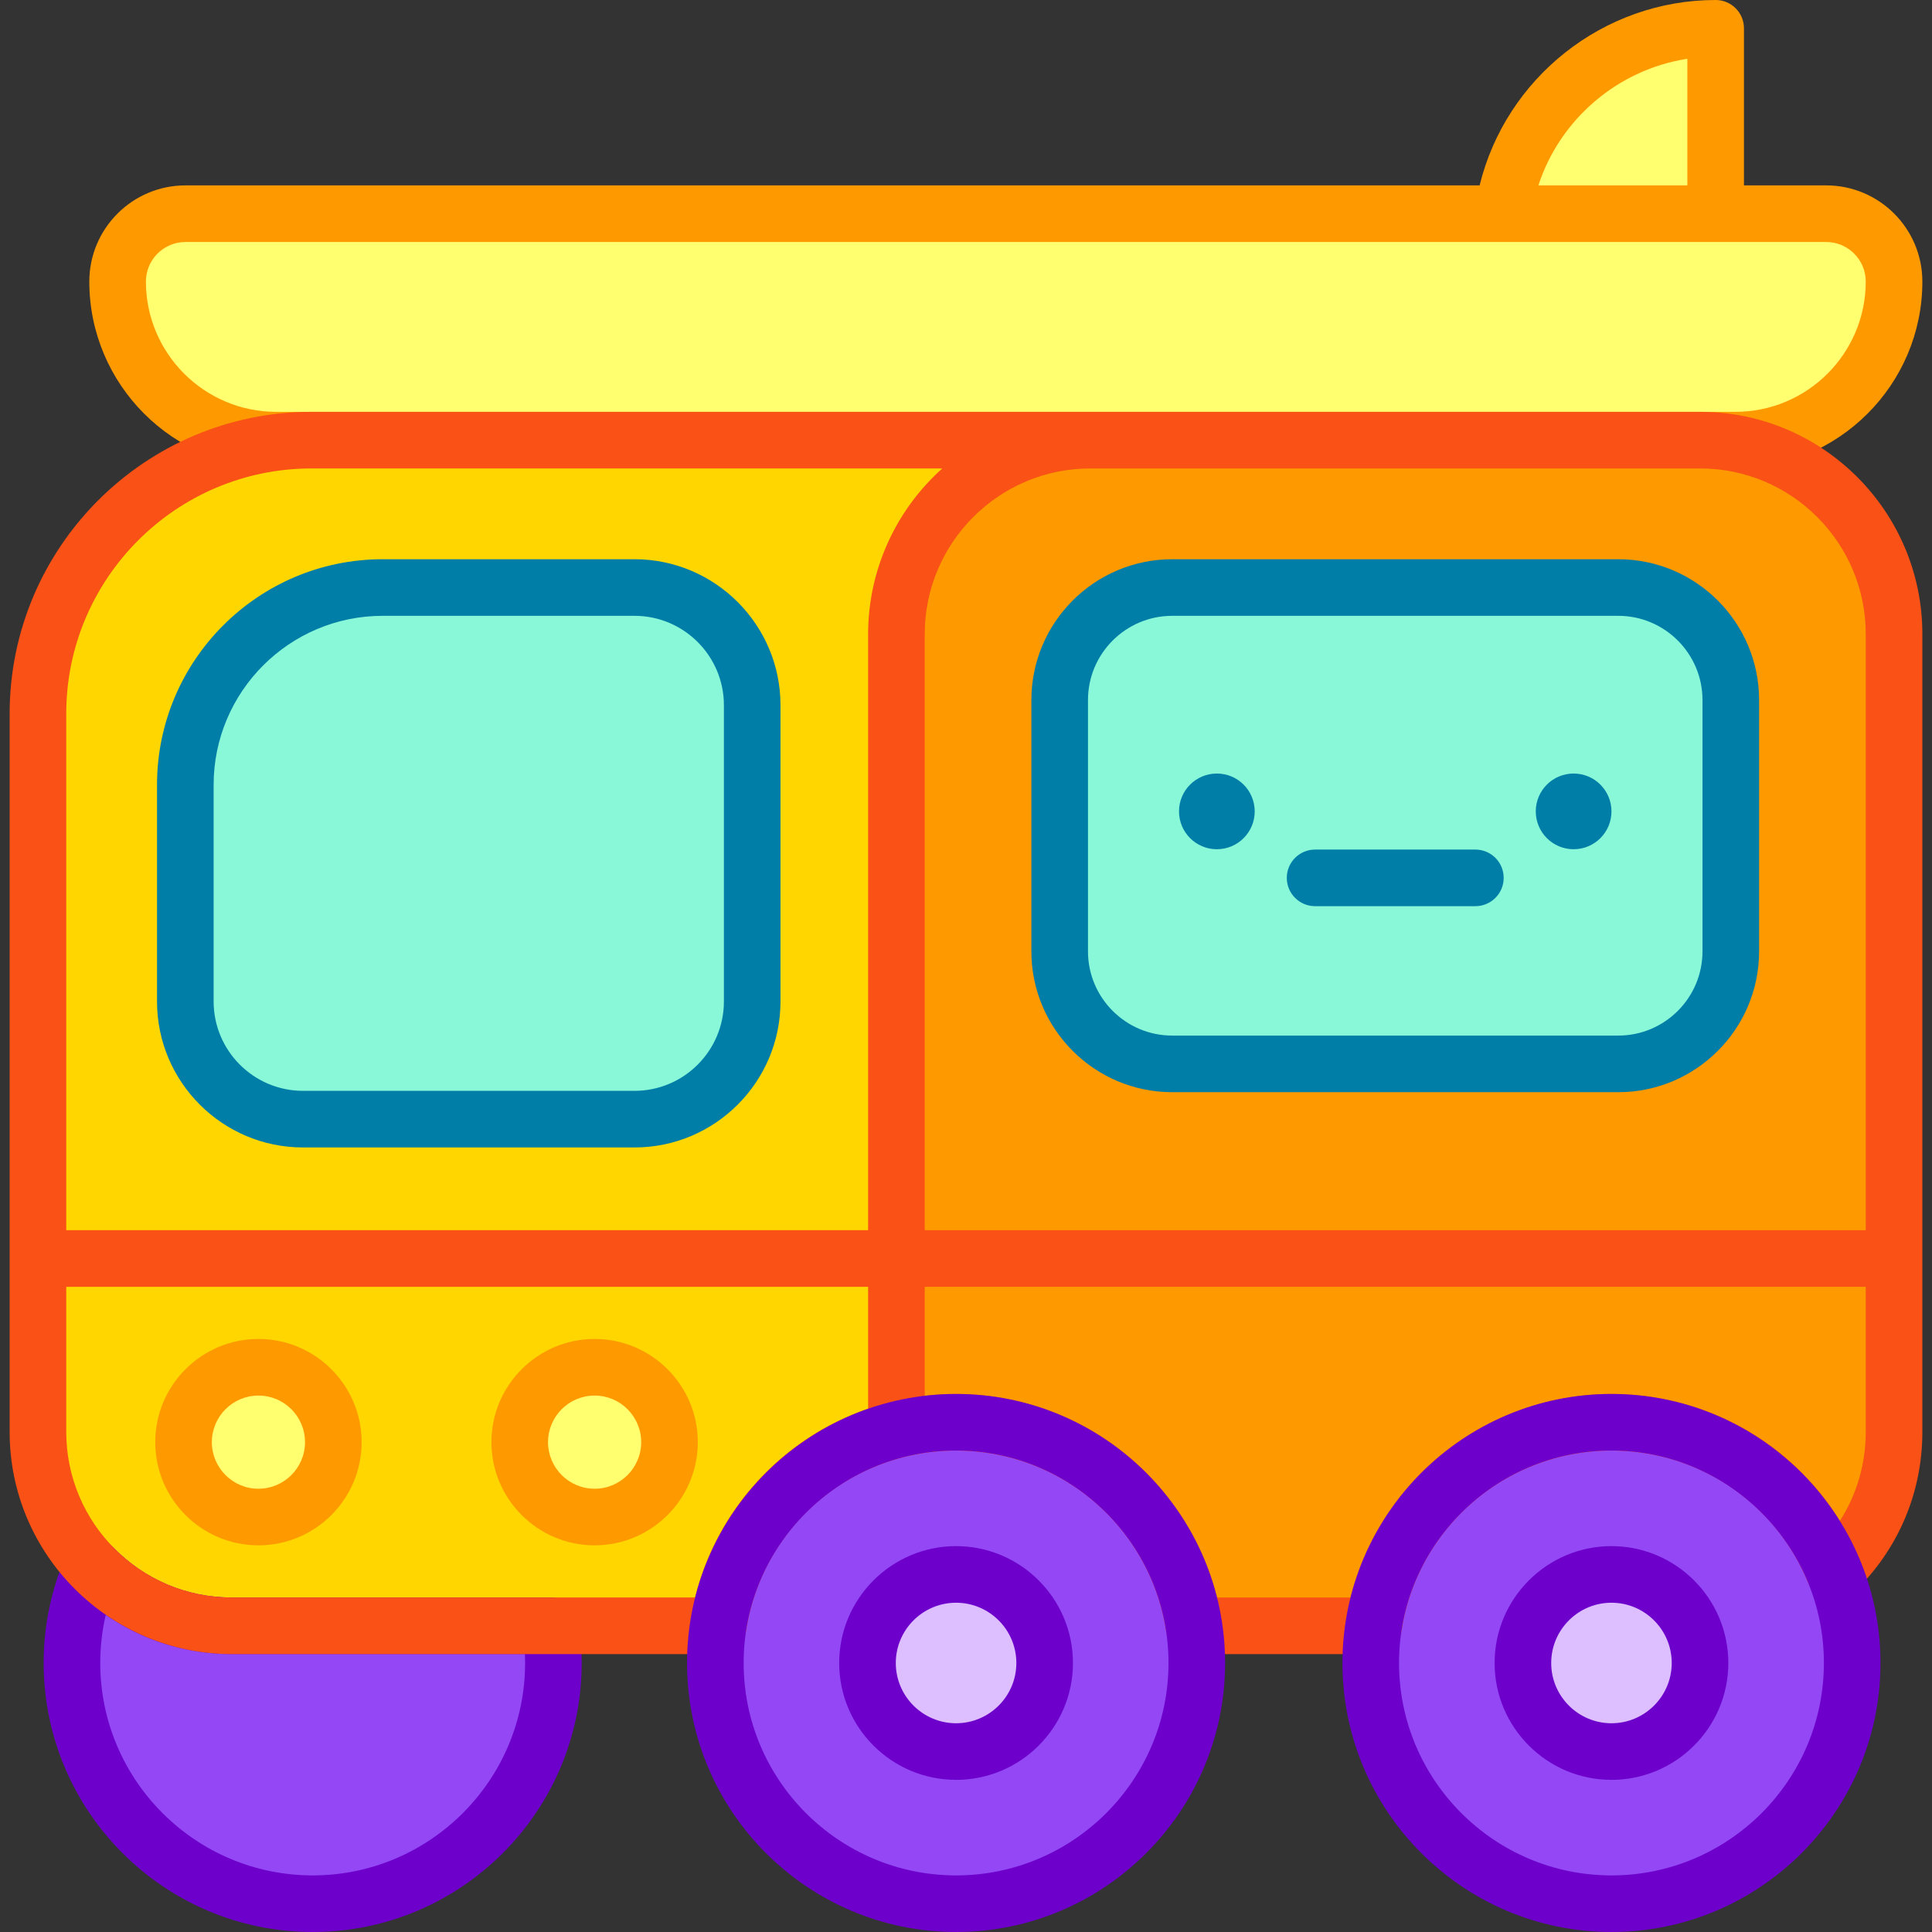 <svg id="Capa_1" enable-background="new 0 0 512 512" height="512" viewBox="0 0 512 512" width="512" xmlns="http://www.w3.org/2000/svg"><rect x="0" y="0" width="512" height="512" fill="#333333" stroke="none"/><g><path d="m454.668 56.63v-49.13c-28.788 0-52.569 21.383-56.362 49.13z" fill="#ffff6f"/><path d="m483.96 56.63h-434.807c-9.933 0-17.985 8.052-17.985 17.985 0 23.211 18.817 42.028 42.028 42.028h386.722c23.211 0 42.028-18.817 42.028-42.028-.001-9.933-8.053-17.985-17.986-17.985z" fill="#ffff6f"/><path d="m483.96 49.13h-21.793v-41.63c0-4.143-3.358-7.5-7.5-7.5-29.808 0-55.615 20.708-62.55 49.13h-342.964c-14.052 0-25.485 11.433-25.485 25.485 0 27.31 22.218 49.527 49.528 49.527h386.722c27.31 0 49.528-22.218 49.528-49.527-.001-14.052-11.433-25.485-25.486-25.485zm-36.792-33.555v33.555h-39.48c5.733-17.605 21.101-30.712 39.48-33.555zm12.749 93.568h-386.721c-19.039 0-34.528-15.489-34.528-34.527 0-5.781 4.704-10.485 10.485-10.485h434.808c5.781 0 10.485 4.704 10.485 10.485-.001 19.037-15.49 34.527-34.529 34.527z" fill="#f90"/><path d="m501.945 168.022v165.493h-264.385v-165.493c0-28.375 23.004-51.379 51.379-51.379h161.627c28.375 0 51.379 23.004 51.379 51.379z" fill="#f90"/><path d="m82.547 116.643c-40.036 0-72.493 32.456-72.493 72.492v144.38h227.506v-165.493c0-28.375 23.004-51.379 51.379-51.379z" fill="#ffd600"/><path d="m428.859 155.7h-118.213c-16.469 0-29.82 13.351-29.82 29.82v66.602c0 16.469 13.351 29.82 29.82 29.82h118.213c16.469 0 29.82-13.351 29.82-29.82v-66.602c0-16.47-13.351-29.82-29.82-29.82z" fill="#88f8d8"/><path d="m168.151 155.7h-66.737c-28.886 0-52.302 23.417-52.302 52.302v57.396c0 17.225 13.964 31.189 31.189 31.189h87.851c17.225 0 31.189-13.964 31.189-31.189v-78.51c-.001-17.224-13.965-31.188-31.19-31.188z" fill="#88f8d8"/><path d="m237.56 378.889v-45.374h-227.505v45.96c0 28.375 23.004 51.379 51.379 51.379h128.901c3.926-25.324 22.745-45.723 47.225-51.965z" fill="#ffd600"/><path d="m237.56 333.515v45.374c5.056-1.289 10.352-1.978 15.809-1.978 31.882 0 58.298 23.388 63.035 53.943h47.617c4.737-30.555 31.153-53.943 63.035-53.943 26.684 0 49.53 16.39 59.051 39.647 9.755-9.352 15.839-22.503 15.839-37.083v-45.96z" fill="#f90"/><circle cx="68.488" cy="382.185" fill="#ffff6f" r="19.847"/><circle cx="157.579" cy="382.185" fill="#ffff6f" r="19.847"/><circle cx="417.026" cy="215.026" fill="#007ea8" r="10.03"/><g><path d="m390.992 240.146h-42.478c-4.142 0-7.5-3.357-7.5-7.5s3.358-7.5 7.5-7.5h42.478c4.142 0 7.5 3.357 7.5 7.5s-3.358 7.5-7.5 7.5z" fill="#007ea8"/></g><circle cx="322.48" cy="215.026" fill="#007ea8" r="10.03"/><g><path d="m428.859 289.441h-118.213c-20.578 0-37.32-16.742-37.32-37.32v-66.601c0-20.578 16.742-37.319 37.32-37.319h118.213c20.578 0 37.319 16.741 37.319 37.319v66.602c.001 20.577-16.74 37.319-37.319 37.319zm-118.213-126.241c-12.307 0-22.32 10.013-22.32 22.319v66.602c0 12.308 10.013 22.32 22.32 22.32h118.213c12.307 0 22.319-10.013 22.319-22.32v-66.601c0-12.307-10.012-22.319-22.319-22.319h-118.213z" fill="#007ea8"/></g><g><path d="m168.151 304.087h-87.851c-21.333 0-38.689-17.355-38.689-38.688v-57.396c0-32.975 26.827-59.802 59.802-59.802h66.737c21.333 0 38.689 17.355 38.689 38.688v78.51c.001 21.332-17.355 38.688-38.688 38.688zm-66.737-140.887c-24.704 0-44.802 20.098-44.802 44.802v57.396c0 13.062 10.627 23.688 23.689 23.688h87.851c13.062 0 23.689-10.627 23.689-23.688v-78.51c0-13.062-10.627-23.688-23.689-23.688z" fill="#007ea8"/></g><g fill="#9448f5"><path d="m253.374 376.909c-35.24 0-63.8 28.56-63.8 63.8 0 35.229 28.56 63.79 63.8 63.79 35.23 0 63.79-28.56 63.79-63.79 0-35.24-28.56-63.8-63.79-63.8z"/><path d="m427.054 376.909c-35.23 0-63.79 28.56-63.79 63.8 0 35.229 28.56 63.79 63.79 63.79s63.8-28.56 63.8-63.79c0-35.24-28.57-63.8-63.8-63.8z"/><path d="m450.524 440.71c0 12.96-10.51 23.47-23.47 23.47s-23.47-10.51-23.47-23.47c0-12.97 10.51-23.47 23.47-23.47 12.96-.001 23.47 10.499 23.47 23.47z"/><path d="m61.434 430.855c-14.538 0-27.656-6.049-37.003-15.755-3.441 7.839-5.363 16.496-5.363 25.606 0 35.233 28.562 63.794 63.794 63.794 35.233 0 63.794-28.561 63.794-63.794 0-3.351-.262-6.64-.759-9.851z"/></g><g><path d="m82.862 512c-39.312 0-71.294-31.982-71.294-71.294 0-9.926 2.017-19.555 5.996-28.62 1.005-2.292 3.087-3.931 5.551-4.37 2.46-.436 4.983.379 6.719 2.182 8.357 8.678 19.579 13.457 31.6 13.457h84.463c3.698 0 6.845 2.696 7.412 6.351.563 3.629.848 7.33.848 11.001-.001 39.311-31.983 71.293-71.295 71.293zm-54.844-84.033c-.964 4.15-1.45 8.409-1.45 12.739 0 31.041 25.253 56.294 56.294 56.294s56.294-25.253 56.294-56.294c0-.782-.017-1.567-.049-2.352h-77.673c-12.142 0-23.674-3.629-33.416-10.387z" fill="#6d00ca"/></g><path d="m450.566 109.143h-161.627-206.392c-44.108 0-79.993 35.885-79.993 79.993v190.34c0 32.466 26.413 58.879 58.879 58.879h128.901c3.699 0 6.845-2.696 7.412-6.351 3.453-22.277 19.809-40.273 41.667-45.847 4.542-1.158 9.237-1.745 13.956-1.745 13.516 0 26.582 4.86 36.792 13.687 10.109 8.739 16.796 20.78 18.831 33.905.567 3.654 3.713 6.351 7.412 6.351h47.617c3.699 0 6.845-2.696 7.412-6.351 2.035-13.125 8.722-25.166 18.832-33.905 10.209-8.826 23.276-13.687 36.792-13.687 22.954 0 43.408 13.733 52.109 34.988.94 2.297 2.957 3.98 5.385 4.495 2.427.515 4.955-.206 6.746-1.923 11.703-11.221 18.148-26.313 18.148-42.497 0-4.735 0-205.065 0-211.453 0-32.466-26.413-58.879-58.879-58.879zm-161.627 15h161.627c24.195 0 43.879 19.685 43.879 43.88v157.993h-249.384v-157.994c0-24.195 19.684-43.879 43.878-43.879zm-271.384 64.993c0-35.837 29.156-64.993 64.993-64.993h167.172c-12.443 11.14-19.659 27.08-19.659 43.88v157.993h-212.506zm166.649 234.218h-122.77c-24.195 0-43.879-19.684-43.879-43.879v-38.46h212.506v32.296c-22.801 7.854-40.037 26.68-45.857 50.043zm310.241-43.878c0 8.496-2.385 16.589-6.846 23.555-12.858-20.74-35.529-33.618-60.542-33.618-17.118 0-33.667 6.158-46.602 17.34-11.15 9.639-19.013 22.458-22.559 36.603h-35.366c-3.546-14.145-11.409-26.964-22.559-36.603-12.934-11.182-29.484-17.34-46.602-17.34-2.781 0-5.556.161-8.309.482v-28.879h249.385z" fill="#f95116"/><g><path d="m68.488 409.532c-15.079 0-27.347-12.269-27.347-27.348s12.268-27.347 27.347-27.347 27.347 12.268 27.347 27.347-12.268 27.348-27.347 27.348zm0-39.694c-6.808 0-12.347 5.539-12.347 12.347 0 6.809 5.539 12.348 12.347 12.348s12.347-5.539 12.347-12.348c0-6.808-5.539-12.347-12.347-12.347z" fill="#f90"/></g><g><path d="m157.579 409.532c-15.079 0-27.347-12.269-27.347-27.348s12.268-27.347 27.347-27.347 27.347 12.268 27.347 27.347-12.268 27.348-27.347 27.348zm0-39.694c-6.808 0-12.347 5.539-12.347 12.347 0 6.809 5.539 12.348 12.347 12.348s12.347-5.539 12.347-12.348c0-6.808-5.539-12.347-12.347-12.347z" fill="#f90"/></g><g><path d="m253.37 512c-39.312 0-71.294-31.982-71.294-71.294s31.982-71.294 71.294-71.294 71.294 31.982 71.294 71.294-31.982 71.294-71.294 71.294zm0-127.588c-31.041 0-56.294 25.253-56.294 56.294s25.253 56.294 56.294 56.294 56.294-25.253 56.294-56.294-25.253-56.294-56.294-56.294z" fill="#6d00ca"/></g><g><path d="m427.056 512c-39.312 0-71.294-31.982-71.294-71.294s31.982-71.294 71.294-71.294 71.294 31.982 71.294 71.294-31.982 71.294-71.294 71.294zm0-127.588c-31.041 0-56.294 25.253-56.294 56.294s25.254 56.294 56.294 56.294c31.041 0 56.294-25.253 56.294-56.294s-25.253-56.294-56.294-56.294z" fill="#6d00ca"/></g><path d="m253.374 464.179c-12.97 0-23.48-10.51-23.48-23.47 0-12.97 10.51-23.47 23.48-23.47 12.96 0 23.47 10.5 23.47 23.47 0 12.961-10.51 23.47-23.47 23.47z" fill="#ddbeff"/><path d="m427.054 464.179c-12.96 0-23.47-10.51-23.47-23.47 0-12.97 10.51-23.47 23.47-23.47s23.47 10.5 23.47 23.47c0 12.961-10.51 23.47-23.47 23.47z" fill="#ddbeff"/><g><path d="m253.374 471.68c-17.083 0-30.98-13.893-30.98-30.97s13.897-30.971 30.98-30.971c17.077 0 30.97 13.894 30.97 30.971s-13.893 30.97-30.97 30.97zm0-46.941c-8.812 0-15.98 7.164-15.98 15.971 0 8.806 7.168 15.97 15.98 15.97 8.806 0 15.97-7.164 15.97-15.97 0-8.807-7.164-15.971-15.97-15.971z" fill="#6d00ca"/></g><g><path d="m427.054 471.68c-17.077 0-30.97-13.893-30.97-30.97s13.893-30.971 30.97-30.971 30.97 13.894 30.97 30.971-13.893 30.97-30.97 30.97zm0-46.941c-8.806 0-15.97 7.164-15.97 15.971 0 8.806 7.164 15.97 15.97 15.97s15.97-7.164 15.97-15.97c0-8.807-7.164-15.971-15.97-15.971z" fill="#6d00ca"/></g></g></svg>